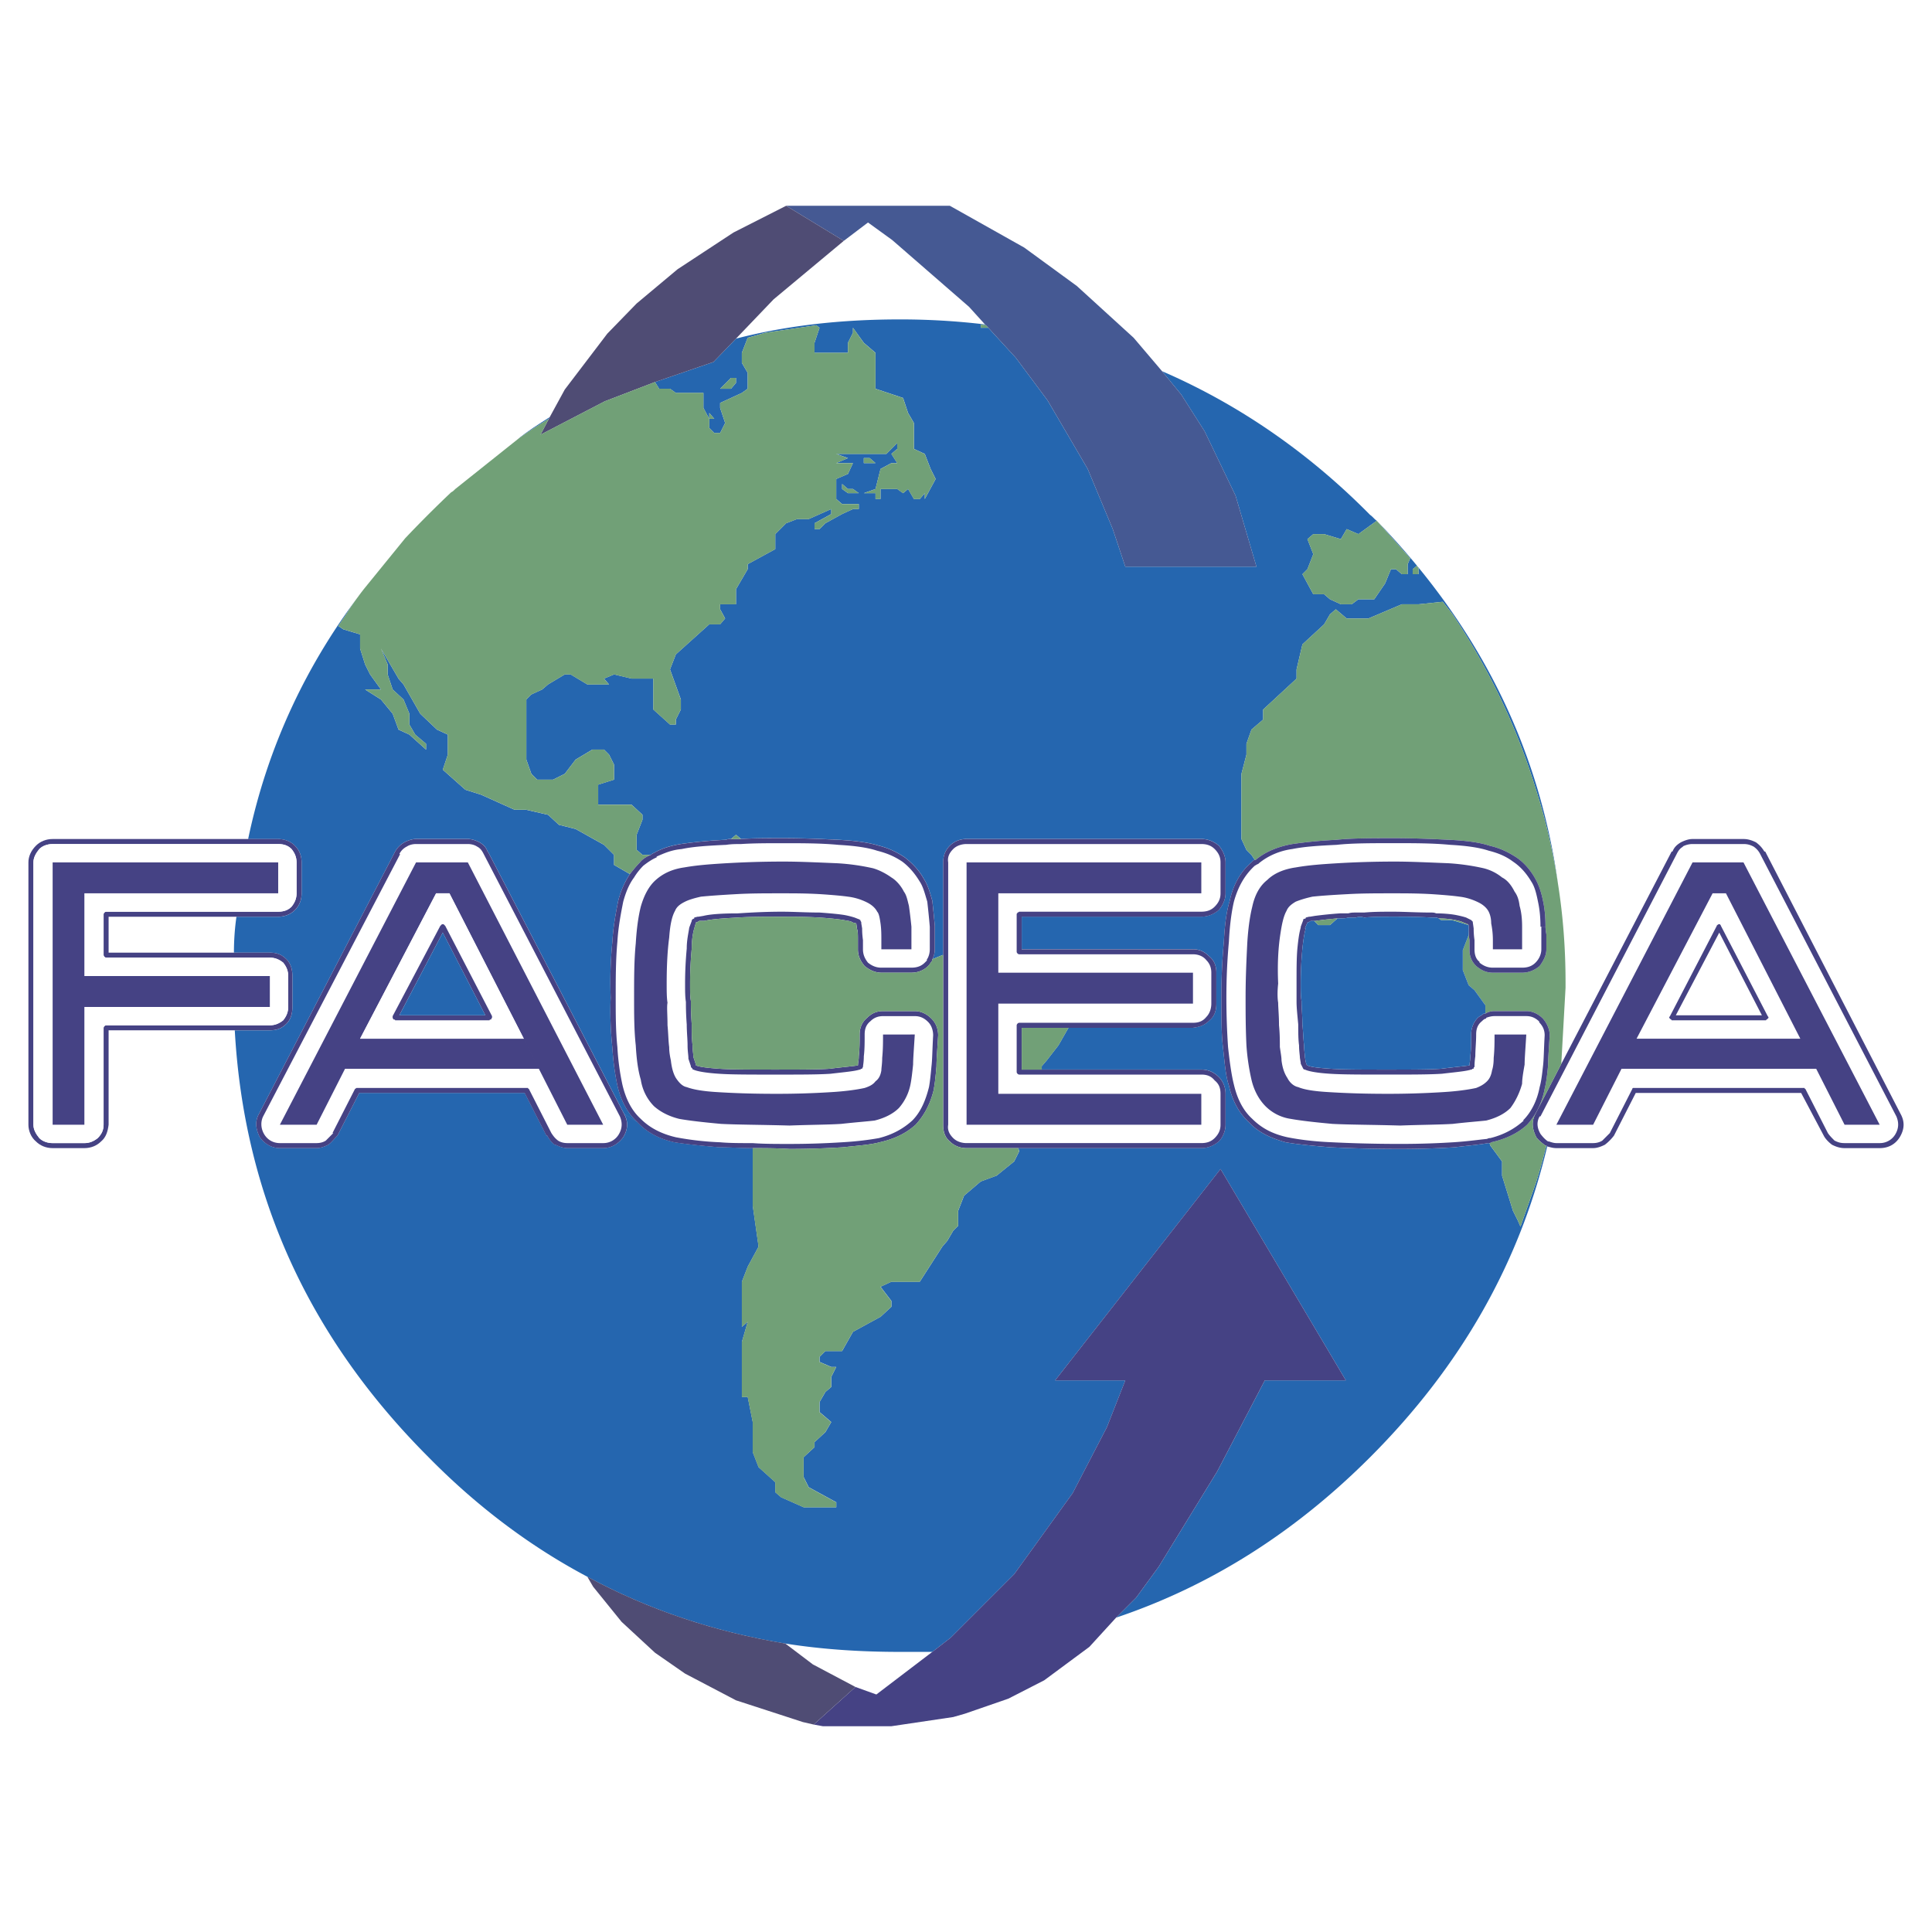 <svg xmlns="http://www.w3.org/2000/svg" width="2500" height="2500" viewBox="0 0 192.756 192.756"><g fill-rule="evenodd" clip-rule="evenodd"><path fill="#fff" d="M0 0h192.756v192.756H0V0z"/><path d="M176.117 84.959h-.084c-.25-.417-.5-.667-.834-.917-.334-.167-.75-.333-1.25-.333h-5.084c-.418 0-.834.167-1.168.333-.416.25-.666.5-.832.917h-.084l-11.002 21.171-2.584 5c-.416.75-.334 1.5.084 2.334.25.334.582.584.916.834h.084l.084.082c.332.084.582.168.916.168h3.668c.416 0 .832-.168 1.166-.334.334-.25.666-.584.916-.918l2.168-4.25h16.504l2.25 4.25.416-.25-2.25-4.416c-.084 0-.084-.084-.084-.084H162.947c-.084 0-.084.084-.084.084l-2.25 4.416-.75.752c-.25.166-.584.25-.916.25h-3.668c-.25 0-.5-.084-.75-.168h-.084c-.25-.166-.5-.416-.75-.75-.334-.584-.416-1.166-.084-1.75h.084l13.586-26.171c.166-.333.334-.583.666-.75h-.082c.332-.167.666-.25 1-.25h5.084c.416 0 .666.083 1 .25.25.167.5.417.666.75l13.586 26.171c.25.584.25 1.166-.082 1.75a1.79 1.79 0 0 1-1.584.918h-3.502c-.416 0-.666-.084-1-.25-.25-.25-.5-.502-.666-.752l-.416.25c.166.334.5.668.832.918.334.166.752.334 1.25.334h3.502c.916 0 1.584-.418 2-1.084.5-.834.5-1.584.084-2.334l-13.502-26.171z" fill="#454284"/><path fill="#454284" d="M184.033 112.215h3.502l-13.586-26.172h-5.084l-13.586 26.172h3.668l2.832-5.584h19.422l-1.584-3.002h-16.336l7.584-14.502h1.334l7.418 14.502 1.584 3.002 2.832 5.584z"/><path d="M176.449 101.545s0-.082-.084-.166l-4.666-9.001c0-.083-.084-.083-.084-.167h-.166c-.084.083-.168.083-.168.167l-4.666 9.001c-.084.084-.084.166-.084.166l.166.168s.084 0 .084.082l.416-.5 4.334-8.25 4.252 8.25h-8.586l-.416.5h9.418c0-.082.084-.082.084-.082l.166-.168z" fill="#454284"/><path d="M117.855 39.368l2.334 3.667 3.084 6.418 2.084 7.084h-13.086l-1.25-3.751-2.5-6-4.002-6.834-3.166-4.251-2.752-3h-.75v-.333l.5.083-.082-.083a70.713 70.713 0 0 0-8.502-.5c-5.751 0-11.168.583-16.336 1.917l-2.25 2.333-5.834 2 .417.667h1.083l.583.417h2.75v1.5l.584 1.083v-.583l.5.583h-.5v.917l.5.5h.583l.5-1-.5-1.5v-.5l2.167-1-.583-1-.5.584h-1.084l1.084-1.084h.5v.5l.583 1 .583-.417v-1.584l-.583-1v-1l.583-1.5 1.75-.5 5.084-.75.333.25-.5 1.5v1H84.6v-1l.5-1v-.5l1.083 1.5 1.167 1v3.584l2.75.917.5 1.5.583 1v2.584l1.084.5.583 1.5.5 1-1.083 2v-.583l-.5.583h-.583l-.583-1-.5.417-.583-.417H87.85v1h-.5v-.583H84.6l-.583-.417v-.5l.583.5h.5l.583.417h.5l1.167-.417.5-2-.5-.583h-1.167v-.5h.584l.583.5.5.583 1.084-.583h.583l-.583-.917.583-.5v-.583l-1.083 1.083h-5l1.167.417-1.167.5H85.1l-.5 1.083-1.167.5v2l.583.5h1.667v.5H85.1l-1.084.5-1.667.917-.583.583h-.5v-.583l1.667-.917v-.5l-2.25 1h-1.167l-1.083.417-1.083 1.083v1.5l-2.751 1.5v.5l-1.167 2v1.5h-1.584v.5l.5.917-.5.583h-1.083l-3.334 3-.583 1.5 1.084 3v1l-.5 1v.5h-.583l-1.667-1.5v-3.084h-2.167l-1.75-.417-1 .417.5.583h-2.167l-1.667-1h-.583l-1.667 1-.583.5-1.083.5-.5.5v6.001l.5 1.417.583.583h1.583l1.167-.583 1.083-1.417 1.667-1h1.167l.5.5.5 1v1.5l-1.584.5v2h3.334l1.084 1v.5l-.583 1.5v1.5l.583.5h.833c.084-.083.25-.167.417-.25.75-.417 1.584-.667 2.584-.833a47.322 47.322 0 0 1 4.417-.417h.084c.166-.083.333-.083.5-.083l.5-.417.5.417c1.167-.083 2.583-.083 4.251-.083 1.917 0 3.75.083 5.5.167 1.584.083 2.917.25 4.001.583 1 .25 1.833.667 2.583 1.167.75.583 1.417 1.25 1.917 2.167.333.5.583 1.25.833 2.167.083.75.167 1.584.25 2.5v2.334c0 .333-.083.667-.25 1l1-.417h.083v-9.251c0-.583.167-1.167.667-1.667.417-.417 1-.667 1.667-.667h23.42c.668 0 1.25.25 1.75.667.418.5.668 1.083.668 1.667v3.084c0 .583-.25 1.167-.668 1.667-.5.417-1.082.667-1.75.667h-17.92v3.25h17.088c.666 0 1.166.25 1.666.75.5.417.666 1 .666 1.583v3.084c0 .666-.166 1.25-.666 1.666-.5.5-1 .668-1.666.75h-12.42l-1 1.752-1.166 1.5-.502.584v.332h15.92c.668 0 1.25.25 1.75.75.418.418.668 1 .668 1.668v3.084c0 .584-.25 1.25-.668 1.666-.5.418-1.082.668-1.75.668h-18.252l.082.332-.5 1-1.75 1.418-1.584.582-1.667 1.418-.583 1.5v1.5l-.5.5-.583 1-.5.584-2.25 3.502h-2.833l-1.084.5 1.084 1.416v.584l-1.084 1-2.75 1.5-1.084 1.918h-1.667l-.583.582v.5l1.167.5h.5l-.5 1v1.002l-.583.498-.583 1.002v1l1.167 1-.583 1-1.083 1v.5l-1.083 1v2l.5 1 2.751 1.502v.5h-3.251l-2.25-1-.583-.5v-1.002l-1.667-1.5-.583-1.5v-3l-.5-2.5h-.583v-5.502l.583-2-.583.5v-4.5l.583-1.502 1.083-2-.583-4.084v-5.75c-1.25 0-2.334-.084-3.334-.084-2-.166-3.501-.334-4.501-.5-1.5-.334-2.75-1-3.667-2l-1.334-.834c.417.75.417 1.5-.083 2.334-.5.666-1.167 1.084-2 1.084h-3.584c-.417 0-.833-.168-1.167-.334h-.083a2.61 2.61 0 0 1-.75-.918h-.083l-2.167-4.25h-16.51l-2.167 4.25c-.333.334-.583.668-.917.918-.333.166-.75.334-1.167.334h-3.667c-.833 0-1.5-.418-2-1.084-.417-.834-.5-1.584-.083-2.334l13.586-26.171c.25-.417.5-.667.917-.917.334-.167.75-.333 1.167-.333h5.168c.417 0 .833.167 1.167.333.417.25.667.5.833 1v-.083l13.586 26.171 1.334.834c-1-.918-1.667-2.168-2.001-3.668a25.463 25.463 0 0 1-.5-3.75c-.167-1.668-.25-3.334-.167-5.002-.083-2 0-3.833.167-5.584.083-1.5.333-2.833.583-4.084.25-1 .667-1.917 1.167-2.667v.083-.076l-1.583-.917v-1l-1-1-2.833-1.583-1.667-.417-1.084-1-2.167-.5h-1.167l-3.334-1.5-1.584-.5-2.25-2 .5-1.5v-2.001l-1.083-.5-1.667-1.583-1.667-2.917-.5-.583-1.75-3.001.667 1.584v1l.5 1.5 1.083 1 .583 1.417v1.083l.583 1 1.083.917v.583l-1.667-1.5-1.083-.5-.583-1.583-1.167-1.417-1.583-1h1.583l-1.083-1.5-.5-1-.5-1.584v-1.417l-1.667-.5-.5-.333.833-1.25a28.79 28.79 0 0 1 1.833-2.584c-5.834 7.501-9.752 15.919-11.669 25.088h3.001c.667 0 1.25.25 1.667.667.5.5.667 1.083.667 1.667v3.084c0 .583-.167 1.167-.667 1.667-.417.417-1 .667-1.667.667H23.59a24.974 24.974 0 0 0-.25 3.583h3.584c.667 0 1.167.167 1.667.667.417.417.583 1 .583 1.667v3.084c0 .666-.167 1.25-.583 1.666-.5.5-1 .666-1.667.666h-3.5c.917 16.504 7.418 30.674 19.337 42.592 4.834 4.918 10.168 8.918 15.836 11.92 6.167 3.332 12.752 5.5 19.753 6.668 3.667.582 7.501.832 11.418.832h3.251l1.833-1.416 6.334-6.334 5.834-8.086 3.418-6.584 1.834-4.668h-7.002l16.504-21.088 12.502 21.088h-8.084l-4.752 9.086-5.834 9.502-2.25 3.082-2.002 2.002c9.42-3.168 17.838-8.502 25.34-16.004 9.084-9.084 14.918-19.42 17.67-31.006l-.084-.082c-.334 1.332-.668 2.582-1.084 3.832l-1.5 4.252-.25-.584-.5-1-1.084-3.5v-1.418l-1.166-1.582-.084-.25h-.168c-.916.166-2 .25-3.332.416a88.336 88.336 0 0 1-5.418.166c-2.918 0-5.168-.082-6.918-.166-2.084-.166-3.584-.334-4.502-.5-1.5-.416-2.75-1-3.666-2-1-.918-1.668-2.168-2-3.668-.334-1-.418-2.25-.584-3.75-.168-1.334-.168-3.002-.168-5.002s.084-3.833.25-5.584c.084-1.667.252-3 .584-4.084.334-1.583 1.084-2.917 2.168-3.834.166-.167.25-.25.332-.25l-.332-.5-.5-.5-.5-1.083v-6.501l.5-1.917V74.21l.5-1.417 1.166-1v-1l3.334-3.084v-.919l.584-2.5 2.166-2 .584-1 .584-.5 1.084.917h2.166l3.334-1.417h1.668l2.416-.25.918 1.167c3.582 5.334 6.418 11.168 8.334 17.419 1 3.084 1.75 6.334 2.25 9.585-1.916-13.836-8.002-25.838-18.086-36.256l3.334 3.75-.25.583v1h.5v-.5l.416-.333.168.25v.583H139.86l-.584-.5h-.5l-.582 1.417-1.084 1.583h-1.584l-.666.5h-1.084l-1.084-.5-.584-.5h-1.082l-1.084-2 .5-.5.584-1.5-.584-1.5.584-.5h1.082l1.668.5.584-1.001 1.166.5 1.834-1.333c-.25-.167-.416-.417-.666-.584-6.252-6.334-13.254-11.085-20.754-14.335l1.915 2.333z" fill="#2566af"/><path fill="#71a077" d="M72.931 38.785l.5-.584v-.5h-.5l-1.084 1.084h1.084zM86.183 45.703v.5h1.167l-.583-.5h-.584zM85.683 49.203l-.583-.417h-.5l-.584-.499v.499l.584.417h1.083z"/><path d="M41.508 83.709c-.417 0-.833.167-1.167.333l.25.417c.25-.167.584-.25.917-.25h5.168c.333 0 .667.083.917.25.333.167.5.417.667.75l13.585 26.171c.25.584.25 1.166-.083 1.75a1.786 1.786 0 0 1-1.583.918h-3.584c-.333 0-.667-.084-.917-.25-.333-.25-.5-.502-.667-.752l-2.251-4.416c-.083 0-.083-.084-.083-.084H35.591c-.083 0-.083.084-.167.084l-2.251 4.416h.083l-.75.752c-.25.166-.583.25-.917.25h-3.667c-.667 0-1.25-.334-1.584-.918s-.333-1.25-.083-1.75l13.669-26.171h-.083c.167-.333.417-.583.75-.75l-.25-.417c-.417.25-.667.5-.917.917L25.838 111.13c-.417.75-.333 1.5.083 2.334.5.666 1.167 1.084 2 1.084h3.667c.417 0 .833-.168 1.167-.334.333-.25.583-.584.917-.918l2.167-4.25h16.503l2.167 4.25h.083c.167.334.417.668.75.918h.083c.333.166.75.334 1.167.334h3.584c.833 0 1.5-.418 2-1.084.5-.834.5-1.584.083-2.334L48.676 84.959v.083c-.167-.5-.417-.75-.833-1-.333-.167-.75-.333-1.167-.333h-5.168z" fill="#454284"/><path fill="#454284" d="M46.676 86.043h-5.168l-13.585 26.172h3.667l2.834-5.584h19.337l-1.501-3.002H35.924l7.585-14.502h1.333l7.418 14.502 1.501 3.002 2.834 5.584h3.584L46.676 86.043z"/><path d="M44.842 89.127h-1.333l.583 3.084h.167l.167.167 4.667 9.001v.166c-.083.084-.083.084-.083.168-.083 0-.167 0-.167.082h-9.418c0-.082-.083-.082-.167-.082 0-.084-.083-.084-.083-.168v-.166l4.751-9.001.167-.167-.583-3.084-7.584 14.502H52.26l-7.418-14.502z" fill="#fff"/><path d="M44.092 92.211l-.167.167-4.751 9.001v.166c0 .084.083.084.083.168.083 0 .167 0 .167.082h9.418l-.417-.5H39.84l4.334-8.25 4.25 8.25.417.5c0-.082.083-.082.167-.082 0-.084 0-.084.083-.168v-.166l-4.667-9.001-.167-.167h-.165z" fill="#454284"/><path fill="#2566af" d="M48.426 101.295l-4.25-8.251-4.335 8.251h8.585z"/><path fill="#71a077" d="M141.527 56.705l-.168-.25-.416.333v.5h.584v-.583z"/><path fill="#455993" d="M120.189 43.035l-2.334-3.667-1.916-2.334-2.834-3.333-5.667-5.168-5.252-3.834-7.418-4.168H78.432l5.751 3.501 2.417-1.834 2.417 1.751 7.668 6.667 1.585 1.751.082.083.25.25 2.752 3.001 3.166 4.251 4.001 6.834 2.5 6.001 1.25 3.751h13.086l-2.084-7.085-3.084-6.418z"/><path fill="#4f4c74" d="M56.345 38.868l-1.501 2.751-.083.166-.834 1.584 6.418-3.334 5.001-1.917 5.835-2.001 2.25-2.333 3.751-3.918 7.001-5.834-5.751-3.501-5.251 2.667-5.584 3.668-4.084 3.417-2.918 3.001-4.25 5.584z"/><path d="M54.761 41.785l.083-.167c-1.167.75-2.25 1.417-3.251 2.25 1.001-.749 2.084-1.416 3.168-2.083z" fill="#2566af"/><path d="M53.927 43.369l.833-1.583c-1.083.667-2.167 1.333-3.167 2.083l-6.167 4.917c-.167.167-.25.25-.417.333-1.584 1.5-3.084 3-4.584 4.584l-4 4.918a28.589 28.589 0 0 0-1.833 2.584l-.833 1.25.5.333 1.667.5v1.417l.5 1.584.5 1 1.083 1.5h-1.583l1.583 1 1.167 1.417.583 1.583 1.083.5 1.667 1.5v-.583l-1.083-.917-.583-1v-1.083l-.583-1.417-1.083-1-.5-1.5v-1l-.667-1.584 1.75 3.001.5.583 1.667 2.917 1.667 1.583 1.083.5v2.001l-.5 1.5 2.25 2 1.584.5 3.334 1.5h1.167l2.167.5 1.084 1 1.667.417 2.833 1.583 1 1v1l1.583.917c.333-.417.667-.833 1-1.167.25-.333.667-.583 1.083-.75h-.833l-.583-.5v-1.5l.583-1.5v-.5l-1.084-1h-3.334v-2l1.584-.5v-1.5l-.5-1-.5-.5h-1.167l-1.667 1-1.083 1.417-1.167.583h-1.583l-.583-.583-.5-1.417v-6l.5-.5 1.083-.5.583-.5 1.667-1h.583l1.667 1h2.167l-.5-.583 1-.417 1.75.417h2.167v3.084l1.667 1.5h.583v-.5l.5-1v-1l-1.084-3 .583-1.5 3.334-3h1.083l.5-.583-.5-.917v-.5h1.584v-1.5l1.167-2v-.5l2.751-1.5v-1.5l1.083-1.083 1.083-.417h1.167l2.25-1v.5l-1.667.917v.583h.5l.583-.583 1.667-.917 1.084-.5h.583v-.5h-1.667l-.583-.5v-2l1.167-.5.5-1.083H83.43l1.167-.5-1.167-.417h5l1.083-1.083v.583l-.583.5.583.917h-.583l-1.084.583-.5 2-1.167.417h1.167v.583h.5v-1h1.667l.583.417.5-.417.583 1h.583l.5-.583v.583l1.083-2-.5-1-.583-1.5-1.084-.5v-2.584l-.583-1-.5-1.5-2.75-.917v-3.584l-1.167-1L85.1 32.7v.5l-.5 1v1h-3.334v-1l.5-1.5-.333-.25-5.084.75-1.75.5-.583 1.5v1l.583 1v1.584l-.583.417-2.167 1v.5l.5 1.5-.5 1h-.583l-.5-.5v-.917l-.584-1.083v-1.5h-2.75l-.583-.417h-1.083l-.417-.667-5.001 1.917-6.421 3.335z" fill="#71a077"/><path fill="#71a077" d="M70.764 41.202v.583h.5l-.5-.583zM97.852 32.7h.75l-.25-.25-.5-.083v.333z"/><path d="M73.931 83.709h-1c-.167 0-.334 0-.5.083h-.084c-1.75.083-3.25.25-4.417.417-1 .167-1.834.417-2.584.833-.167.083-.333.167-.417.25-.417.167-.833.417-1.083.75-.333.333-.667.75-1 1.167v.083-.082c-.5.75-.917 1.667-1.167 2.667-.25 1.25-.5 2.584-.583 4.084a40.427 40.427 0 0 0-.167 5.584c-.083 1.668 0 3.334.167 5.002.083 1.332.25 2.584.5 3.75.333 1.5 1 2.75 2.001 3.668.917 1 2.167 1.666 3.667 2 1 .166 2.5.334 4.501.5 1 0 2.083.084 3.334.084 1.083 0 2.334 0 3.667.082 2.167 0 3.917-.082 5.334-.166 1.5-.166 2.75-.25 3.667-.5 1.5-.334 2.667-.918 3.584-1.75.917-1 1.5-2.168 1.834-3.584v-.084c.083-.416.166-1.166.25-2.166 0-.668.083-1.668.167-3.086 0-.666-.25-1.25-.667-1.666-.5-.5-1.083-.75-1.667-.75H88.1c-.667 0-1.167.25-1.583.666-.5.418-.75 1-.75 1.668 0 .75 0 1.416-.083 2.168 0 .416-.083.666-.083.916-.5.084-1.5.166-2.834.334-1.167.082-3.001.082-5.417.082-2.501 0-4.417 0-5.584-.082-1.167-.084-1.917-.168-2.334-.334v-.084l-.25-.75c0-.25-.083-.666-.083-1.166-.083-.668-.083-1.334-.083-2.084-.083-1.168-.083-1.918-.083-2.25v-.084c-.083-.416-.083-1-.083-1.75 0-1.418.083-2.584.167-3.501 0-.75.083-1.417.25-2l.167-.583-.167-.417-.167.083c-.083.083-.083.083-.083.167l-.25.667c-.083.583-.25 1.25-.25 2.083a37.938 37.938 0 0 0-.167 3.501c0 .75 0 1.334.083 1.834 0 .416 0 1.166.083 2.25 0 .75.083 1.5.083 2.084 0 .582.083 1 .083 1.25v.082l.25.752v.082l.167.168c0 .082 0 .082.083.082.333.168 1.25.334 2.584.418 1.167.082 3.083.082 5.584.082 2.5 0 4.25 0 5.5-.082 1.417-.168 2.417-.25 2.917-.418h-.083.167c0-.082.083-.082.167-.082 0-.084.083-.168.083-.168 0-.166.083-.5.083-1.082.083-.668.083-1.418.083-2.168 0-.584.167-1 .583-1.334.333-.334.75-.5 1.25-.5h3.167c.5 0 .917.166 1.333.584.333.332.5.832.5 1.332-.083 1.418-.083 2.418-.167 3.086-.083.916-.167 1.666-.25 2.082-.333 1.334-.833 2.502-1.667 3.334-.917.834-2 1.418-3.333 1.752-.917.166-2.167.332-3.667.416a82.25 82.25 0 0 1-5.251.166c-1.333 0-2.584 0-3.667-.082-1.25 0-2.334 0-3.251-.084a29.855 29.855 0 0 1-4.417-.5c-1.417-.334-2.583-.918-3.5-1.834-.917-.834-1.5-2-1.834-3.418a24.014 24.014 0 0 1-.5-3.75c-.167-1.584-.167-3.25-.167-4.918 0-1.916 0-3.75.167-5.584.083-1.417.333-2.75.583-4 .25-.917.583-1.75 1.083-2.417.25-.417.584-.834.917-1.167.417-.333.917-.667 1.333-.833v-.083c.75-.333 1.5-.667 2.5-.75 1.167-.25 2.584-.333 4.334-.417h.084c.5-.083 1-.083 1.5-.083 1.25-.083 2.583-.083 4.251-.083 1.917 0 3.75 0 5.5.167 1.5.083 2.834.25 3.834.583 1 .25 1.75.583 2.5 1.083.667.5 1.25 1.167 1.75 2 .333.5.5 1.167.75 2 .083.75.167 1.5.25 2.5v2.25c0 .333-.083.75-.333 1.083h.083l-.25.25c-.333.333-.75.5-1.334.5h-3c-.5 0-.917-.167-1.333-.5-.333-.417-.5-.833-.5-1.333v-.917c-.083-.583-.083-1-.083-1.167l-.084-.5v-.083c0-.084-.083-.167-.083-.167v-.083c-.083 0-.083-.083-.167-.083l-.417-.167a8.63 8.63 0 0 0-1-.25c-.5-.083-1.333-.167-2.5-.25-1.333 0-2.583-.083-3.75-.083-1.667 0-3.167.083-4.417.167-1.583 0-2.75.083-3.417.25l-.5.083h-.083l-.333.083v.083l.167.417.167-.084-.083.084.25-.167h.5c.667-.167 1.833-.25 3.333-.333 1.25-.083 2.75-.083 4.417-.083 1.167 0 2.334 0 3.75.083 1.167.083 1.917.167 2.417.25.417.083.667.083.917.25l.333.083.083.583c.083.167.083.583.083 1.083v.917c0 .667.25 1.167.667 1.667.5.417 1.083.667 1.667.667h3c.667 0 1.25-.25 1.667-.667.083-.083.167-.167.25-.333.083-.083.167-.167.167-.333.167-.333.25-.667.25-1v-1.584-.75c-.083-.917-.167-1.75-.25-2.5-.25-.917-.5-1.667-.833-2.167-.5-.917-1.167-1.583-1.917-2.167-.75-.5-1.583-.917-2.583-1.167-1.083-.333-2.417-.5-4.001-.583-1.75-.083-3.584-.167-5.5-.167-1.667 0-3.084 0-4.251.083z" fill="#454284"/><path d="M87.1 86.626a21.806 21.806 0 0 0-3.584-.5c-2-.083-3.751-.167-5.334-.167-2.417 0-4.251.083-5.751.167-1.334.083-2.751.167-4.168.417-1.167.166-2.083.583-2.833 1.25-.667.583-1.167 1.5-1.5 2.667-.25 1-.417 2.25-.5 3.667-.167 1.667-.167 3.417-.167 5.417 0 1.668 0 3.25.167 4.752.083 1.5.25 2.584.5 3.416.167 1.084.667 2 1.334 2.668.667.584 1.5 1 2.5 1.25.917.166 2.334.334 4.167.5 1.583.084 3.917.084 6.834.166 2.167-.082 3.917-.082 5.168-.166 1.5-.166 2.667-.25 3.333-.334 1-.25 1.833-.666 2.417-1.25.583-.666 1-1.5 1.167-2.416.083-.418.166-1.084.25-1.918 0-.584.083-1.584.167-3H88.1c0 .75 0 1.5-.083 2.334 0 .584-.083 1-.083 1.25-.083.5-.25.834-.583 1.084-.25.332-.583.5-1.083.666-.75.166-1.917.334-3.334.416a85.27 85.27 0 0 1-5.584.168c-2.501 0-4.417-.084-5.751-.168-1.417-.082-2.417-.25-3.084-.5-.417-.082-.75-.416-1.083-.916-.25-.416-.417-1-.5-1.75-.167-.75-.167-1.168-.167-1.334-.083-.584-.083-1.334-.167-2.168 0-1.082-.083-1.832 0-2.25-.083-.5-.083-1.166-.083-1.916 0-1.834.083-3.334.25-4.584.083-1.167.25-2.083.583-2.667.167-.417.5-.667 1-.917.333-.167.833-.333 1.584-.5.833-.083 2-.167 3.5-.25 1.417-.083 2.917-.083 4.584-.083 1.167 0 2.417 0 3.834.083 1.25.083 2.167.167 2.75.25a5.77 5.77 0 0 1 1.917.583c.5.25.833.584 1 .917.167.167.25.583.333 1.167.083.583.083 1.167.083 1.667v.917h3v-2.25c-.083-.833-.167-1.5-.25-2.084-.167-.667-.25-1.083-.5-1.417-.334-.667-.833-1.167-1.25-1.417-.583-.417-1.249-.75-1.833-.917z" fill="#454284"/><path d="M73.931 83.709l-.5-.417-.5.417h1z" fill="#71a077"/><path d="M96.435 83.709c-.667 0-1.25.25-1.667.667l.333.333c.333-.333.833-.5 1.333-.5h23.42c.584 0 1 .167 1.334.5.416.417.584.833.584 1.333v3.084c0 .5-.168.917-.584 1.333-.334.333-.75.5-1.334.5h-18.17s-.082.083-.166.083c0 .083-.084.083-.084.167v3.751c0 .083.084.167.084.167a.259.259 0 0 0 .166.083h17.338c.498 0 1 .167 1.332.583.334.333.5.75.5 1.25v3.084c0 .5-.166 1-.5 1.334-.332.416-.75.582-1.332.582h-17.338s-.082 0-.166.084c0 0-.084.084-.084.166v4.668c0 .084.084.168.084.168.084.082.166.082.166.082h18.17c.584 0 1 .168 1.334.584.416.334.584.75.584 1.334v3.084c0 .5-.168.916-.584 1.334-.334.332-.75.5-1.334.5h-23.42c-.5 0-1-.168-1.333-.5-.417-.418-.583-.834-.5-1.334v-26.17c-.083-.5.083-.917.5-1.333l-.333-.333c-.5.5-.667 1.083-.667 1.667v26.171c0 .666.167 1.25.667 1.666.417.418 1 .668 1.667.668H119.855c.668 0 1.25-.25 1.75-.668.418-.416.668-1.082.668-1.666v-3.084c0-.668-.25-1.25-.668-1.668-.5-.5-1.082-.75-1.75-.75h-17.92v-4.168h17.088c.666-.082 1.166-.25 1.666-.75.5-.416.666-1 .666-1.666v-3.084c0-.584-.166-1.167-.666-1.583-.5-.5-1-.75-1.666-.75h-17.088v-3.25h17.92c.668 0 1.25-.25 1.75-.667.418-.5.668-1.083.668-1.667v-3.084c0-.583-.25-1.167-.668-1.667-.5-.417-1.082-.667-1.75-.667h-23.42v-.001z" fill="#454284"/><path fill="#454284" d="M99.602 97.045v-7.918h20.253v-3.084h-23.42v26.172h23.42v-3.084H99.602v-9.002h19.421v-3.084H99.602z"/><path d="M69.514 92.044l.083-.084-.167.084-.167.583c-.167.583-.25 1.25-.25 2a37.938 37.938 0 0 0-.167 3.501c0 .75 0 1.334.083 1.75v.084c0 .332 0 1.082.083 2.25 0 .75 0 1.416.083 2.084 0 .5.083.916.083 1.166l.25.75v.084c.417.166 1.167.25 2.334.334 1.167.082 3.083.082 5.584.082 2.417 0 4.25 0 5.417-.082 1.333-.168 2.334-.25 2.834-.334 0-.25.083-.5.083-.916.083-.752.083-1.418.083-2.168 0-.668.25-1.25.75-1.668.417-.416.917-.666 1.583-.666h3.167c.583 0 1.167.25 1.667.75.417.416.667 1 .667 1.666-.083 1.418-.167 2.418-.167 3.086-.083 1-.167 1.75-.25 2.166v.084c-.334 1.416-.917 2.584-1.834 3.584-.917.832-2.084 1.416-3.584 1.75-.917.25-2.167.334-3.667.5a87.526 87.526 0 0 1-5.334.166c-1.333-.082-2.584-.082-3.667-.082v5.75l.583 4.084-1.083 2-.583 1.502v4.5l.583-.5-.583 2v5.502h.583l.5 2.5v3l.583 1.5 1.667 1.5v1.002l.583.5 2.25 1h3.251v-.5l-2.751-1.502-.5-1v-2l1.083-1v-.5l1.083-1 .583-1-1.167-1v-1l.583-1.002.583-.498v-1.002l.5-1h-.5l-1.167-.5v-.5l.583-.582h1.667l1.084-1.918 2.75-1.5 1.084-1v-.584l-1.084-1.416 1.084-.5h2.833l2.25-3.502.5-.584.583-1 .5-.5v-1.5l.583-1.5 1.667-1.418 1.584-.582 1.75-1.418.5-1-.082-.332h-5.168c-.667 0-1.25-.25-1.667-.668-.5-.416-.667-1-.667-1.666v-16.92h-.083l-1 .417c0 .167-.083.25-.167.333-.083.166-.167.25-.25.333-.417.417-1 .667-1.667.667h-3c-.583 0-1.167-.25-1.667-.667-.417-.5-.667-1-.667-1.667v-.917c0-.5 0-.917-.083-1.083l-.083-.583-.325-.083c-.25-.167-.5-.167-.917-.25-.5-.083-1.25-.167-2.417-.25-1.417-.083-2.583-.083-3.75-.083-1.667 0-3.167 0-4.417.083-1.5.083-2.667.167-3.333.333h-.5l-.252.167zM103.936 106.713v-.332l.502-.584 1.166-1.5 1-1.752h-4.668v4.168h2zM144.861 61.206l-.918-1.167-2.416.25h-1.668l-3.334 1.417h-2.166l-1.084-.917-.584.5-.584 1-2.166 2-.584 2.5v.917l-3.334 3.084v1l-1.166 1-.5 1.417v1.084l-.5 1.917v6.501l.5 1.083.5.5.332.5h.084c1-.833 2.25-1.333 3.668-1.583a45.19 45.19 0 0 1 4.334-.417c1.584-.167 3.5-.167 5.918-.167 1.916 0 3.75.083 5.5.167 1.584.083 2.918.25 3.918.583a7.853 7.853 0 0 1 2.668 1.167c.75.5 1.416 1.25 1.916 2.167.334.583.584 1.333.75 2.167.166.75.25 1.584.25 2.584 0 .083 0 .333.084.75v1.5c0 .583-.25 1.083-.668 1.667-.5.417-1.082.667-1.75.667h-2.916c-.668 0-1.168-.25-1.668-.667-.416-.417-.666-.917-.666-1.583v-1c-.084-.5-.084-.917-.084-1.083v-.417 1l-.584 1.5v2l.584 1.5.584.5 1.084 1.5v.834c.248-.166.582-.25.916-.25h3.168c.582 0 1.166.25 1.666.75.418.5.666 1.084.666 1.666-.082 1.418-.166 2.418-.166 3.086-.082.832-.166 1.582-.334 2.25-.25 1.332-.832 2.584-1.75 3.584-.916.832-2.084 1.416-3.584 1.75-.082.084-.166.084-.166.084l.084.25 1.166 1.582v1.418l1.084 3.5.5 1 .25.584 1.5-4.252c.416-1.25.75-2.5 1.084-3.832h-.084c-.334-.25-.666-.5-.916-.834-.418-.834-.5-1.584-.084-2.334l2.584-5v-.168l.416-7.418v-.166-.334c0-3.417-.25-6.667-.75-9.835-.5-3.25-1.25-6.501-2.25-9.585-1.916-6.25-4.752-12.084-8.334-17.418z" fill="#71a077"/><path d="M148.611 84.376c-1-.333-2.334-.5-3.918-.583-1.75-.083-3.584-.167-5.5-.167-2.418 0-4.334 0-5.918.167-1.75.083-3.168.25-4.334.417-1.418.25-2.668.75-3.668 1.583h-.084c-.082 0-.166.083-.332.25-1.084.917-1.834 2.25-2.168 3.834-.332 1.083-.5 2.417-.584 4.084-.166 1.75-.25 3.584-.25 5.584s0 3.668.168 5.002c.166 1.5.25 2.75.584 3.75.332 1.5 1 2.75 2 3.668.916 1 2.166 1.584 3.666 2 .918.166 2.418.334 4.502.5 1.75.084 4 .166 6.918.166 2.25 0 4-.082 5.418-.166 1.332-.166 2.416-.25 3.332-.416h.168s.084 0 .166-.084c1.5-.334 2.668-.918 3.584-1.75.918-1 1.5-2.252 1.75-3.584.168-.668.252-1.418.334-2.25 0-.668.084-1.668.166-3.086 0-.582-.248-1.166-.666-1.666-.5-.5-1.084-.75-1.666-.75h-3.168c-.334 0-.668.084-.916.25h-.168c-.166.166-.416.25-.584.416-.416.418-.666 1-.666 1.668 0 .75 0 1.416-.084 2.168 0 .416-.082.666-.082.916-.584.084-1.5.166-2.834.334-1.168.082-3 .082-5.418.082-2.5 0-4.418 0-5.584-.082-1.25-.084-2-.168-2.334-.334l-.084-.084-.082-.25-.084-.5c0-.25-.084-.666-.084-1.166-.082-.668-.082-1.334-.166-2.084 0-.918-.084-1.668-.084-2.25v-.084c-.082-.416-.082-1-.082-1.75 0-1.418.082-2.584.166-3.501.084-.75.166-1.417.334-2h-.084l.25-.583.166-.084-.082.084.25-.167h.5c.5-.083 1.25-.167 2.166-.25h.334c.166 0 .5 0 .75-.083h.75c.25-.083.584-.083.834 0 .916-.083 1.834-.083 2.916-.083 1.084 0 2.334 0 3.752.083h.416c.084 0 .168 0 .334.083.666 0 1.25.083 1.666.167.418.083.668.166.834.25l.416.167.084.083v.417c0 .167 0 .583.084 1.083v1c0 .667.25 1.167.666 1.583.5.417 1 .667 1.668.667h2.916c.668 0 1.25-.25 1.75-.667.418-.583.668-1.083.668-1.667v-1.5c-.084-.417-.084-.667-.084-.75h-.416v2.25c0 .417-.168.917-.584 1.333-.334.333-.75.5-1.334.5h-2.916c-.502 0-.918-.167-1.334-.5v-.083c-.334-.25-.5-.667-.5-1.25v-.917c-.084-.583-.084-1-.084-1.167l-.084-.583v.083-.083c0-.084 0-.084-.082-.167l-.084-.083-.5-.25c-.25-.083-.584-.167-1-.25s-1.166-.167-2-.167c-.168-.083-.334-.083-.5-.083-1.418 0-2.668-.083-3.752-.083-1.082 0-2 0-2.916.083h-.834c-.25 0-.5 0-.75.083h-.834a41.37 41.37 0 0 0-2.5.25l-.5.083h-.084l-.332.083v.083l-.25.083v.083l-.25.667v.083c-.168.583-.25 1.25-.334 2.083-.084.917-.084 2.083-.084 3.501v1.834c0 .582.084 1.332.168 2.25 0 .75 0 1.5.082 2.084 0 .582.084 1 .084 1.25l.084.5v.084l.166.332.084.168c.082.082.082.082.166.082.334.168 1.166.334 2.5.418 1.25.082 3.084.082 5.668.082 2.418 0 4.25 0 5.5-.082 1.418-.168 2.418-.25 2.918-.418h-.084.168c0-.082.082-.082.166-.082 0-.084 0-.168.084-.168 0-.166 0-.5.082-1.082 0-.668.084-1.418.084-2.168 0-.584.166-1 .584-1.334.084-.084.25-.25.416-.25v-.084c.25-.082.5-.166.834-.166h3.168c.5 0 .916.166 1.332.584h-.082c.416.416.582.832.582 1.332-.082 1.418-.082 2.418-.166 3.086-.084.75-.166 1.5-.334 2.082-.25 1.334-.832 2.502-1.666 3.334h.084c-.918.834-2.002 1.418-3.334 1.752-.084 0-.168 0-.334.082-.834.084-2 .25-3.334.334s-3.084.166-5.334.166c-2.834 0-5.168-.082-6.836-.166-2.082-.084-3.584-.334-4.416-.5-1.5-.334-2.584-.918-3.502-1.834-.916-.834-1.5-2-1.832-3.418-.252-1-.418-2.25-.584-3.75a72.942 72.942 0 0 1-.166-4.918c0-1.916.082-3.75.25-5.584.082-1.583.248-2.917.5-4 .416-1.5 1.082-2.667 2.082-3.584.168-.083.25-.167.334-.167l.084-.083c.916-.75 2.084-1.25 3.334-1.417 1.25-.25 2.666-.333 4.418-.417 1.5-.167 3.416-.167 5.834-.167 1.916 0 3.75 0 5.5.167 1.5.083 2.834.25 3.834.583 1 .25 1.75.583 2.418 1.083.75.5 1.334 1.167 1.834 2 .332.5.5 1.167.666 2 .166.75.25 1.583.25 2.5h.5c0-1-.084-1.833-.25-2.584-.166-.833-.416-1.583-.75-2.167-.5-.917-1.166-1.667-1.916-2.167-.752-.495-1.584-.912-2.668-1.162z" fill="#454284"/><path d="M148.027 86.626a22.085 22.085 0 0 0-3.5-.5c-2.084-.083-3.834-.167-5.334-.167-2.418 0-4.334.083-5.752.167-1.334.083-2.75.167-4.168.417-1.166.166-2.166.583-2.834 1.25-.75.583-1.25 1.5-1.5 2.667-.25 1-.416 2.25-.5 3.667-.082 1.667-.166 3.417-.166 5.417 0 1.334 0 3 .084 4.752a22.3 22.3 0 0 0 .5 3.416c.25 1.084.75 2 1.416 2.668a4.457 4.457 0 0 0 2.502 1.25c.916.166 2.332.334 4.166.5 1.584.084 3.918.084 6.752.166 2.166-.082 3.916-.082 5.25-.166 1.418-.166 2.584-.25 3.334-.334 1-.25 1.834-.666 2.418-1.25.5-.666.916-1.5 1.166-2.416 0-.418.084-1 .25-1.918 0-.584.084-1.584.168-3h-3.168c0 .75 0 1.5-.084 2.334 0 .584-.082 1-.166 1.25-.084.5-.25.834-.5 1.084-.334.332-.668.5-1.084.666-.75.166-1.916.334-3.334.416a87.394 87.394 0 0 1-5.584.168c-2.5 0-4.418-.084-5.752-.168-1.5-.082-2.5-.25-3.082-.5-.418-.082-.834-.416-1.084-.916-.334-.5-.5-1.084-.584-1.75 0-.334-.084-.75-.166-1.334 0-.584 0-1.334-.084-2.168 0-1-.084-1.75-.084-2.25-.082-.5-.082-1.166 0-1.916-.082-1.834 0-3.334.168-4.584.166-1.167.332-2.083.666-2.667.166-.417.5-.667.916-.917.418-.167.918-.333 1.668-.5.75-.083 1.916-.167 3.5-.25 1.418-.083 2.918-.083 4.584-.083 1.084 0 2.418 0 3.834.083 1.252.083 2.168.167 2.752.25.75.083 1.416.333 1.916.583.5.25.834.584 1 .917.168.333.25.75.25 1.167.084.417.168 1 .168 1.667v.917h2.916v-2.25c0-.833-.082-1.5-.25-2.084-.082-.667-.25-1.083-.5-1.417-.332-.667-.75-1.167-1.25-1.417a4.746 4.746 0 0 0-1.834-.917z" fill="#454284"/><path fill="#71a077" d="M134.359 52.787l-.584 1.001-1.668-.501h-1.082l-.584.501.584 1.5-.584 1.5-.5.5 1.084 2h1.082l.584.5 1.084.501h1.084l.666-.501h1.584l1.084-1.583.582-1.417h.5l.584.5h.584v-1l.25-.584-3.334-3.75-1.834 1.333-1.166-.5z"/><path d="M134.525 91.544c-.25.083-.584.083-.75.083h-.334l-.75.667h-1.166l-.418-.417h-.332l-.25.167.082-.084-.166.084-.25.583h.084c-.168.583-.25 1.25-.334 2a37.636 37.636 0 0 0-.166 3.501c0 .75 0 1.334.082 1.75v.084c0 .582.084 1.332.084 2.25.084.75.084 1.416.166 2.084 0 .5.084.916.084 1.166l.084.5.082.25.084.084c.334.166 1.084.25 2.334.334 1.166.082 3.084.082 5.584.082 2.418 0 4.25 0 5.418-.082 1.334-.168 2.25-.25 2.834-.334 0-.25.082-.5.082-.916.084-.752.084-1.418.084-2.168 0-.668.25-1.25.666-1.668.168-.166.418-.25.584-.416h.168v-.834l-1.084-1.5-.584-.5-.584-1.5v-2l.584-1.5v-1l-1.666-.5h-1.084l-.25-.167c-.166-.083-.25-.083-.334-.083h-.416c-1.418-.083-2.668-.083-3.752-.083-1.082 0-2 0-2.916.083a1.428 1.428 0 0 0-.834 0h-.75z" fill="#2566af"/><path d="M131.275 91.877h-.168l.418.417h1.166l.75-.667c-.916.084-1.666.167-2.166.25zM146.527 92.294l-.084-.083-.416-.167c-.166-.084-.416-.167-.834-.25a8.61 8.61 0 0 0-1.666-.167l.25.167h1.084l1.666.5z" fill="#71a077"/><path d="M27.756 83.709c.667 0 1.25.25 1.667.667.5.5.667 1.083.667 1.667v3.084c0 .583-.167 1.167-.667 1.667-.417.417-1 .667-1.667.667h-16.92v3.583H26.922c.667 0 1.167.167 1.667.667.417.417.583 1 .583 1.667v3.084c0 .666-.167 1.25-.583 1.666-.5.5-1 .666-1.667.666H10.836v9.42c-.084.666-.25 1.25-.75 1.666-.417.418-1 .668-1.667.668H5.252c-.667 0-1.25-.25-1.667-.668-.5-.416-.75-1.082-.75-1.666V86.043c0-.583.25-1.167.75-1.667.417-.417 1-.667 1.667-.667h22.504zm1.333 1c.334.417.5.833.5 1.333v3.084c0 .5-.166.917-.5 1.333-.333.333-.75.5-1.333.5h-17.17c-.12 0-.25.135-.25.25v4.084c0 .111.137.25.25.25h16.336c.5 0 .917.167 1.334.5.333.416.5.834.5 1.334v3.084c0 .5-.167.916-.5 1.332-.417.334-.833.5-1.334.5H10.586c-.12 0-.25.135-.25.25v9.67c0 .5-.167.916-.583 1.334-.417.332-.833.5-1.333.5H5.252c-.5 0-1-.168-1.333-.5-.334-.418-.584-.834-.584-1.334v-26.17c0-.5.25-.917.584-1.333.333-.333.833-.5 1.333-.5h22.504c.583-.001 1 .166 1.333.499z" fill="#454284"/><path d="M29.589 86.043c0-.5-.166-.917-.5-1.333-.333-.333-.75-.5-1.333-.5H5.252c-.5 0-1 .167-1.333.5-.334.417-.584.833-.584 1.333v26.172c0 .5.25.916.584 1.334.333.332.833.5 1.333.5h3.167c.5 0 .917-.168 1.333-.5.417-.418.583-.834.583-1.334v-9.67c0-.082 0-.082.083-.166 0 0 .083-.084.167-.084h16.336c.5 0 .917-.166 1.334-.5.333-.416.5-.832.5-1.332v-3.084h-1.834v3.084H8.419v11.752H5.252V86.043h22.504v3.084H8.419v8.252h20.337c0-.5-.167-.918-.5-1.334-.417-.333-.833-.5-1.334-.5H10.586c-.083 0-.167-.083-.167-.083-.083-.083-.083-.167-.083-.167V91.21c0-.083 0-.083.083-.167 0 0 .083-.083.167-.083h17.17c.583 0 1-.167 1.333-.5.334-.417.5-.833.5-1.333v-3.084z" fill="#fff"/><path fill="#454284" d="M26.922 100.463v-3.084H8.419v-8.252h19.337v-3.084H5.252v26.172h3.167v-11.752h18.503zM115.605 156.307l5.834-9.502 4.752-9.086h8.084l-12.502-21.088-16.503 21.088h7.001l-1.833 4.668-3.418 6.584-5.834 8.086-6.334 6.334-1.834 1.416-5.584 4.252-2.084-.75-4.167 3.75.916.166h6.835l6.168-.916 1.166-.334 4.336-1.5 3.582-1.834 4.502-3.334 2.666-2.916 2.001-2.002 2.25-3.082z"/><path d="M85.35 168.309l-4.251-2.252-2.75-2.082c-7.001-1.168-13.586-3.336-19.753-6.668l.583 1 2.834 3.5 3.334 3.084 3 2.084 5.084 2.666 6.667 2.168 1.084.25 4.168-3.75z" fill="#4f4c74"/></g></svg>
